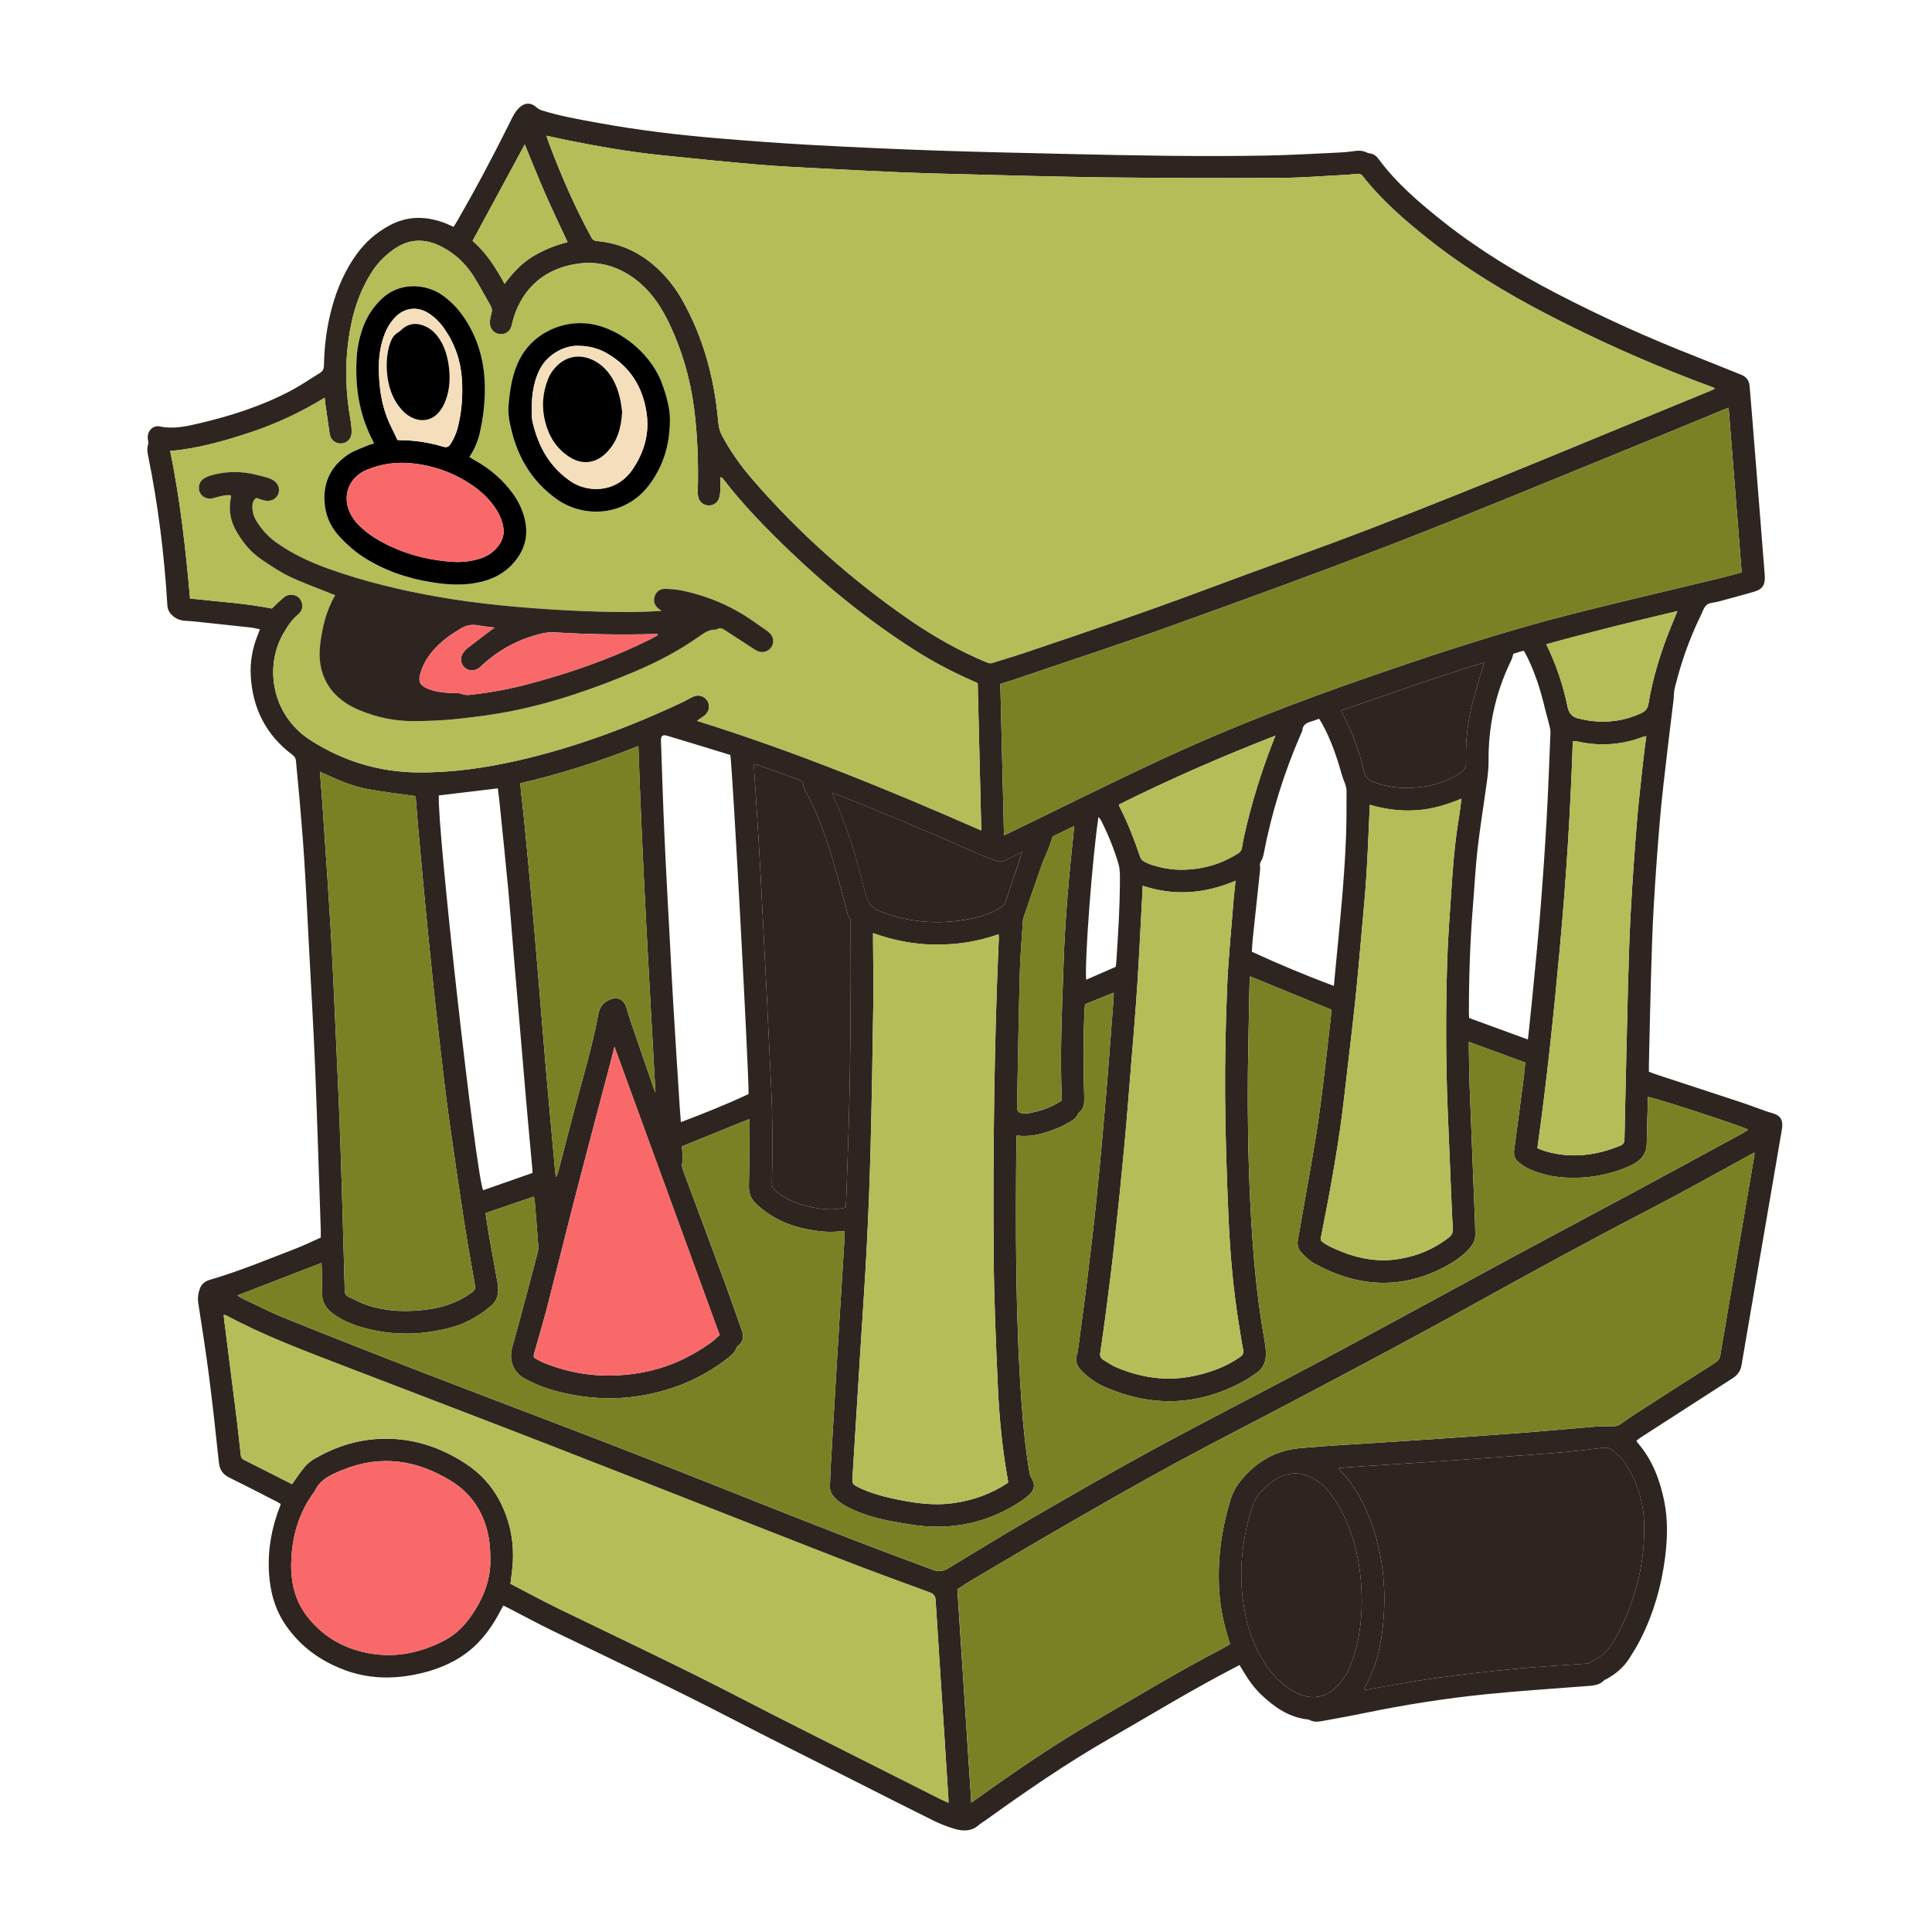 <svg width="60" height="60" viewBox="0 0 60 60" fill="none" xmlns="http://www.w3.org/2000/svg">
<path d="M55.031 34.571C55.264 34.62 55.374 34.763 55.347 34.999C55.33 35.147 55.3 35.293 55.276 35.439C55.004 37.026 54.733 38.613 54.46 40.2C54.335 40.931 54.208 41.663 54.085 42.395C54.055 42.578 53.959 42.706 53.806 42.804C53.152 43.223 52.5 43.645 51.847 44.066C51.544 44.261 51.241 44.456 50.94 44.651C50.899 44.678 50.861 44.712 50.821 44.743C50.833 44.767 50.839 44.784 50.849 44.796C51.31 45.324 51.55 45.952 51.686 46.628C51.802 47.207 51.784 47.788 51.711 48.368C51.6 49.241 51.361 50.079 50.968 50.869C50.86 51.088 50.73 51.298 50.599 51.505C50.42 51.785 50.171 51.994 49.879 52.151C49.859 52.161 49.834 52.167 49.819 52.183C49.667 52.343 49.465 52.349 49.265 52.364C48.229 52.445 47.191 52.51 46.157 52.615C44.884 52.744 43.621 52.943 42.367 53.202C41.926 53.294 41.482 53.371 41.038 53.453C40.919 53.475 40.8 53.482 40.687 53.422C40.662 53.409 40.633 53.401 40.605 53.398C40.024 53.331 39.574 53.016 39.167 52.628C38.934 52.406 38.752 52.142 38.589 51.865C38.56 51.817 38.53 51.769 38.494 51.709C38.436 51.739 38.382 51.769 38.328 51.797C37.009 52.48 35.742 53.256 34.454 53.995C33.119 54.761 31.856 55.633 30.607 56.53C30.538 56.58 30.461 56.62 30.397 56.678C30.169 56.882 29.904 56.873 29.641 56.795C29.412 56.728 29.187 56.638 28.973 56.532C28.19 56.146 27.412 55.75 26.632 55.355C25.297 54.68 23.957 54.014 22.629 53.327C20.823 52.393 18.985 51.526 17.155 50.642C16.708 50.425 16.272 50.188 15.83 49.96C15.769 49.929 15.707 49.9 15.632 49.862C15.607 49.907 15.582 49.949 15.559 49.993C15.295 50.506 14.97 50.968 14.502 51.322C14.016 51.688 13.464 51.892 12.875 52.008C12.126 52.155 11.385 52.127 10.666 51.85C9.94 51.572 9.333 51.133 8.884 50.487C8.536 49.987 8.386 49.426 8.353 48.829C8.312 48.116 8.439 47.43 8.7 46.767C8.706 46.752 8.71 46.736 8.718 46.709C8.681 46.686 8.645 46.66 8.606 46.64C8.113 46.389 7.621 46.133 7.124 45.889C6.925 45.791 6.823 45.65 6.799 45.428C6.705 44.542 6.609 43.656 6.496 42.772C6.397 42.008 6.278 41.245 6.16 40.484C6.134 40.319 6.153 40.166 6.209 40.014C6.262 39.87 6.373 39.788 6.52 39.745C7.426 39.481 8.296 39.119 9.175 38.78C9.44 38.678 9.697 38.551 9.961 38.434C9.961 38.342 9.964 38.262 9.961 38.182C9.904 36.504 9.854 34.825 9.786 33.146C9.736 31.919 9.663 30.693 9.599 29.466C9.55 28.525 9.505 27.583 9.445 26.642C9.406 26.015 9.349 25.389 9.297 24.763C9.265 24.387 9.224 24.012 9.192 23.636C9.184 23.549 9.152 23.494 9.081 23.441C8.254 22.822 7.837 21.985 7.786 20.962C7.765 20.54 7.843 20.131 7.997 19.738C8.02 19.679 8.043 19.622 8.073 19.544C7.979 19.525 7.893 19.5 7.805 19.49C7.249 19.429 6.693 19.369 6.136 19.31C5.999 19.296 5.863 19.284 5.726 19.276C5.576 19.267 5.453 19.207 5.344 19.105C5.25 19.018 5.204 18.916 5.197 18.79C5.104 17.225 4.909 15.674 4.597 14.138C4.574 14.025 4.562 13.915 4.6 13.8C4.615 13.756 4.603 13.701 4.594 13.652C4.552 13.412 4.731 13.195 4.966 13.244C5.374 13.33 5.765 13.246 6.151 13.156C7.165 12.919 8.155 12.604 9.077 12.109C9.373 11.95 9.65 11.756 9.937 11.582C10.031 11.525 10.06 11.447 10.061 11.341C10.071 10.732 10.15 10.133 10.31 9.547C10.475 8.941 10.723 8.373 11.097 7.865C11.358 7.51 11.686 7.228 12.07 7.015C12.659 6.687 13.26 6.703 13.87 6.949C13.906 6.964 13.942 6.982 13.979 6.998C14.01 7.012 14.041 7.026 14.084 7.045C14.116 6.995 14.149 6.95 14.176 6.902C14.76 5.893 15.307 4.865 15.825 3.821C15.911 3.647 15.988 3.47 16.137 3.334C16.304 3.183 16.489 3.179 16.655 3.329C16.703 3.373 16.765 3.409 16.827 3.428C17.389 3.605 17.969 3.705 18.547 3.811C19.795 4.04 21.054 4.192 22.318 4.297C23.291 4.378 24.265 4.45 25.24 4.504C26.512 4.573 27.785 4.63 29.058 4.675C30.445 4.723 31.833 4.75 33.221 4.783C35.254 4.831 37.288 4.867 39.322 4.831C40.099 4.817 40.874 4.77 41.65 4.734C41.804 4.726 41.957 4.705 42.11 4.686C42.22 4.673 42.326 4.679 42.428 4.729C42.463 4.746 42.503 4.759 42.542 4.764C42.651 4.779 42.736 4.834 42.799 4.92C43.366 5.692 44.089 6.304 44.834 6.895C45.922 7.756 47.101 8.47 48.331 9.109C49.762 9.853 51.228 10.513 52.729 11.098C53.176 11.273 53.617 11.459 54.063 11.633C54.231 11.699 54.322 11.812 54.336 11.99C54.367 12.372 54.4 12.753 54.43 13.135C54.496 13.949 54.56 14.763 54.625 15.578C54.685 16.335 54.745 17.093 54.805 17.849C54.807 17.866 54.808 17.883 54.808 17.9C54.818 18.165 54.736 18.299 54.483 18.373C54.106 18.485 53.725 18.584 53.344 18.688C53.229 18.719 53.087 18.715 53.004 18.785C52.915 18.858 52.877 18.996 52.822 19.108C52.464 19.834 52.201 20.593 52.009 21.378C51.979 21.503 51.986 21.637 51.97 21.767C51.908 22.283 51.841 22.799 51.782 23.314C51.702 24.013 51.615 24.709 51.555 25.409C51.477 26.314 51.412 27.221 51.359 28.127C51.316 28.862 51.295 29.599 51.273 30.336C51.246 31.25 51.229 32.164 51.208 33.078C51.207 33.14 51.208 33.203 51.208 33.283C51.295 33.316 51.369 33.346 51.445 33.371C52.306 33.655 53.17 33.935 54.031 34.22C54.312 34.313 54.589 34.419 54.87 34.518C54.923 34.537 54.979 34.553 55.034 34.565L55.031 34.571ZM54.478 35.927C54.484 35.891 54.484 35.853 54.487 35.791C54.389 35.845 54.31 35.888 54.23 35.932C53.232 36.474 52.242 37.033 51.233 37.555C49.398 38.506 47.584 39.496 45.776 40.498C43.904 41.536 42.012 42.538 40.118 43.537C38.906 44.176 37.684 44.797 36.481 45.451C35.382 46.047 34.297 46.669 33.213 47.293C32.203 47.873 31.202 48.469 30.199 49.06C30.042 49.152 29.891 49.255 29.731 49.357C29.875 51.558 30.019 53.751 30.164 55.984C30.249 55.925 30.304 55.886 30.358 55.846C31.542 54.998 32.743 54.174 34.006 53.445C35.296 52.7 36.568 51.923 37.891 51.236C37.996 51.181 38.097 51.118 38.201 51.059C38.182 50.993 38.167 50.944 38.152 50.897C38.011 50.448 37.909 49.991 37.872 49.523C37.794 48.538 37.915 47.575 38.197 46.629C38.265 46.401 38.365 46.195 38.513 46.009C38.991 45.406 39.609 45.042 40.373 44.973C41.254 44.893 42.139 44.85 43.022 44.791C43.609 44.752 44.196 44.716 44.783 44.675C45.678 44.612 46.572 44.551 47.466 44.482C48.097 44.433 48.729 44.37 49.36 44.319C49.608 44.3 49.858 44.287 50.106 44.291C50.194 44.292 50.256 44.276 50.324 44.227C50.506 44.099 50.689 43.972 50.876 43.852C51.673 43.339 52.471 42.827 53.271 42.319C53.36 42.262 53.41 42.197 53.425 42.091C53.455 41.882 53.494 41.674 53.53 41.466C53.846 39.62 54.161 37.775 54.476 35.928L54.478 35.927ZM54.163 35.167C54.205 35.145 54.243 35.114 54.291 35.081C53.998 34.939 51.331 34.069 51.173 34.067C51.173 34.135 51.175 34.203 51.173 34.27C51.162 34.688 51.147 35.105 51.14 35.521C51.136 35.801 50.997 35.996 50.766 36.131C50.658 36.194 50.542 36.245 50.425 36.29C49.951 36.472 49.461 36.568 48.953 36.578C48.444 36.589 47.95 36.514 47.485 36.302C47.367 36.249 47.258 36.169 47.157 36.089C47.036 35.992 47.003 35.858 47.024 35.703C47.127 34.951 47.226 34.198 47.324 33.445C47.344 33.289 47.355 33.132 47.368 32.998C46.775 32.78 46.21 32.573 45.616 32.356C45.616 32.455 45.616 32.512 45.616 32.568C45.624 32.962 45.626 33.356 45.641 33.751C45.684 34.892 45.731 36.034 45.776 37.176C45.791 37.559 45.811 37.94 45.817 38.324C45.818 38.422 45.799 38.536 45.747 38.616C45.665 38.744 45.562 38.865 45.445 38.961C45.292 39.088 45.124 39.201 44.95 39.298C43.551 40.074 42.162 39.988 40.791 39.224C40.65 39.145 40.532 39.019 40.418 38.901C40.314 38.794 40.279 38.657 40.307 38.504C40.349 38.28 40.386 38.054 40.425 37.829C40.599 36.822 40.793 35.819 40.94 34.807C41.093 33.751 41.201 32.688 41.327 31.628C41.338 31.533 41.342 31.438 41.349 31.357C40.498 31.008 39.669 30.668 38.824 30.322C38.815 30.435 38.805 30.531 38.803 30.628C38.783 31.844 38.746 33.061 38.751 34.278C38.757 35.666 38.797 37.054 38.893 38.44C38.956 39.364 39.05 40.283 39.198 41.197C39.236 41.434 39.285 41.67 39.308 41.908C39.338 42.213 39.272 42.487 38.986 42.663C38.893 42.72 38.809 42.79 38.715 42.844C37.286 43.661 35.816 43.729 34.311 43.073C34.052 42.961 33.824 42.798 33.62 42.603C33.456 42.446 33.365 42.268 33.456 42.035C33.472 41.993 33.475 41.946 33.481 41.901C33.577 41.176 33.678 40.453 33.766 39.727C33.87 38.882 33.971 38.037 34.057 37.19C34.164 36.139 34.258 35.087 34.348 34.033C34.434 33.015 34.507 31.995 34.585 30.975C34.588 30.931 34.585 30.887 34.585 30.829C34.283 30.952 33.994 31.069 33.695 31.189C33.692 31.229 33.688 31.279 33.685 31.33C33.634 32.255 33.646 33.18 33.672 34.105C33.676 34.277 33.663 34.438 33.508 34.55C33.49 34.562 33.479 34.586 33.47 34.606C33.421 34.716 33.331 34.785 33.229 34.841C33.118 34.902 33.01 34.967 32.894 35.014C32.476 35.187 32.049 35.328 31.576 35.264C31.571 35.316 31.565 35.36 31.564 35.405C31.538 38.159 31.532 40.913 31.732 43.662C31.782 44.357 31.855 45.05 31.972 45.737C31.982 45.791 32.002 45.847 32.031 45.894C32.149 46.088 32.14 46.246 31.98 46.403C31.891 46.489 31.79 46.568 31.685 46.636C30.79 47.223 29.804 47.477 28.739 47.4C28.399 47.375 28.06 47.312 27.724 47.251C27.273 47.17 26.834 47.045 26.417 46.851C26.229 46.763 26.057 46.654 25.914 46.502C25.825 46.406 25.768 46.298 25.774 46.163C25.781 45.964 25.786 45.764 25.797 45.565C25.87 44.316 25.943 43.066 26.019 41.819C26.088 40.672 26.161 39.526 26.232 38.38C26.235 38.337 26.232 38.294 26.232 38.244C26.166 38.244 26.116 38.239 26.066 38.244C25.716 38.279 25.371 38.239 25.028 38.169C24.439 38.048 23.916 37.797 23.476 37.381C23.316 37.229 23.254 37.05 23.258 36.829C23.272 36.178 23.273 35.527 23.278 34.876C23.278 34.837 23.27 34.798 23.266 34.755C22.567 35.038 21.877 35.319 21.178 35.602C21.185 35.699 21.193 35.789 21.198 35.88C21.201 35.948 21.216 36.022 21.196 36.084C21.161 36.192 21.189 36.284 21.226 36.382C21.649 37.516 22.073 38.649 22.492 39.785C22.68 40.293 22.857 40.806 23.038 41.317C23.101 41.493 23.092 41.654 22.934 41.782C22.912 41.799 22.888 41.821 22.879 41.846C22.814 42.023 22.669 42.128 22.528 42.235C22.073 42.576 21.579 42.85 21.046 43.045C19.854 43.48 18.637 43.537 17.406 43.237C17.011 43.141 16.631 43.002 16.275 42.801C15.931 42.607 15.8 42.224 15.905 41.848C16.18 40.875 16.432 39.897 16.692 38.92C16.709 38.855 16.723 38.785 16.718 38.719C16.684 38.234 16.644 37.751 16.604 37.267C16.601 37.231 16.584 37.196 16.574 37.163C16.067 37.337 15.573 37.505 15.079 37.674C15.118 37.926 15.151 38.164 15.192 38.399C15.276 38.877 15.367 39.354 15.451 39.832C15.505 40.136 15.463 40.412 15.187 40.606C15.145 40.636 15.108 40.672 15.067 40.703C14.746 40.937 14.398 41.122 14.014 41.225C13.084 41.477 12.152 41.487 11.224 41.215C10.893 41.118 10.579 40.981 10.305 40.769C10.107 40.615 10.001 40.42 10.004 40.165C10.007 39.913 9.997 39.662 9.993 39.41C9.991 39.349 9.987 39.289 9.984 39.222C9.108 39.56 8.25 39.892 7.372 40.231C7.423 40.263 7.458 40.29 7.496 40.308C7.951 40.522 8.397 40.755 8.863 40.942C10.287 41.515 11.716 42.077 13.147 42.63C15.074 43.374 17.008 44.102 18.936 44.846C22.285 46.139 25.6 47.516 28.972 48.752C29.146 48.815 29.288 48.802 29.439 48.711C30.275 48.207 31.105 47.693 31.951 47.204C33.246 46.456 34.541 45.706 35.856 44.992C37.577 44.059 39.324 43.172 41.05 42.248C43.098 41.152 45.136 40.034 47.18 38.93C48.366 38.29 49.558 37.662 50.744 37.023C51.885 36.409 53.023 35.788 54.162 35.169L54.163 35.167ZM54.09 17.776C53.954 16.069 53.82 14.38 53.684 12.664C53.617 12.69 53.574 12.705 53.532 12.722C52.476 13.156 51.422 13.595 50.365 14.024C48.033 14.972 45.709 15.942 43.363 16.852C41.07 17.741 38.758 18.582 36.442 19.414C34.783 20.01 33.106 20.556 31.437 21.125C31.319 21.164 31.2 21.2 31.066 21.242C31.104 22.808 31.141 24.364 31.18 25.941C31.246 25.912 31.286 25.895 31.325 25.875C32.913 25.106 34.49 24.317 36.091 23.574C38.168 22.61 40.303 21.786 42.468 21.037C44.572 20.308 46.685 19.609 48.844 19.062C50.377 18.674 51.917 18.317 53.454 17.945C53.663 17.894 53.871 17.834 54.09 17.776ZM53.254 12.068C53.234 12.052 53.226 12.042 53.215 12.038C52.991 11.954 52.766 11.871 52.543 11.785C51.024 11.199 49.54 10.534 48.094 9.785C46.775 9.104 45.513 8.341 44.35 7.417C43.606 6.826 42.892 6.205 42.305 5.45C42.28 5.417 42.219 5.396 42.175 5.397C42.061 5.399 41.948 5.422 41.835 5.428C41.139 5.463 40.443 5.522 39.747 5.525C37.948 5.534 36.148 5.53 34.348 5.509C32.778 5.491 31.207 5.442 29.637 5.404C29.083 5.39 28.528 5.376 27.975 5.352C27.108 5.314 26.24 5.271 25.373 5.225C24.763 5.193 24.152 5.164 23.543 5.112C22.531 5.024 21.519 4.924 20.508 4.817C19.531 4.714 18.563 4.545 17.6 4.351C17.401 4.311 17.202 4.266 16.972 4.216C16.997 4.295 17.008 4.339 17.024 4.381C17.408 5.41 17.842 6.415 18.369 7.379C18.412 7.458 18.464 7.479 18.544 7.486C19.302 7.555 19.945 7.871 20.486 8.402C20.757 8.668 20.988 8.965 21.175 9.295C21.844 10.473 22.185 11.749 22.305 13.091C22.318 13.243 22.346 13.384 22.423 13.527C22.685 14.02 23.006 14.469 23.369 14.889C24.805 16.548 26.431 17.995 28.236 19.242C28.99 19.762 29.784 20.212 30.631 20.565C30.694 20.591 30.748 20.614 30.824 20.588C31.132 20.485 31.446 20.398 31.754 20.294C33.652 19.654 35.551 19.015 37.427 18.312C39.163 17.66 40.915 17.048 42.646 16.382C46.162 15.03 49.631 13.559 53.119 12.135C53.163 12.117 53.204 12.093 53.253 12.069L53.254 12.068ZM51.874 19.512C51.941 19.343 52.012 19.176 52.095 18.977C50.71 19.306 49.364 19.634 48.022 20.009C48.331 20.644 48.547 21.285 48.682 21.953C48.724 22.157 48.837 22.275 49.035 22.317C49.158 22.343 49.28 22.371 49.405 22.387C49.95 22.456 50.473 22.378 50.973 22.147C51.102 22.087 51.17 22.003 51.195 21.857C51.328 21.049 51.569 20.271 51.874 19.512H51.874ZM50.287 50.665C50.809 49.621 51.085 48.515 51.062 47.346C51.051 46.763 50.903 46.206 50.623 45.688C50.479 45.424 50.293 45.196 50.045 45.021C49.984 44.977 49.926 44.947 49.842 44.957C49.321 45.017 48.799 45.082 48.275 45.123C47.17 45.211 46.066 45.288 44.96 45.364C44.014 45.43 43.068 45.488 42.122 45.55C41.947 45.562 41.771 45.577 41.572 45.591C41.593 45.627 41.599 45.644 41.61 45.656C42.072 46.132 42.38 46.703 42.599 47.322C42.977 48.392 43.066 49.495 42.934 50.617C42.86 51.251 42.699 51.862 42.373 52.419C42.363 52.435 42.364 52.457 42.358 52.487C42.406 52.48 42.439 52.475 42.472 52.469C43.175 52.349 43.876 52.211 44.581 52.114C45.418 51.998 46.258 51.904 47.099 51.823C47.786 51.756 48.477 51.722 49.166 51.672C49.24 51.667 49.325 51.672 49.384 51.636C49.612 51.498 49.854 51.371 50.003 51.134C50.1 50.98 50.205 50.828 50.286 50.666L50.287 50.665ZM51.022 23.704C51.052 23.428 51.091 23.152 51.127 22.86C51.081 22.871 51.049 22.877 51.019 22.888C50.359 23.134 49.685 23.183 48.997 23.029C48.951 23.018 48.901 23.02 48.845 23.015C48.775 25.139 48.643 27.243 48.451 29.342C48.258 31.446 48.041 33.547 47.745 35.658C47.842 35.696 47.92 35.731 48.002 35.755C48.8 35.985 49.572 35.89 50.329 35.575C50.435 35.531 50.448 35.456 50.45 35.358C50.484 33.816 50.516 32.273 50.556 30.731C50.576 29.943 50.599 29.155 50.641 28.367C50.692 27.437 50.757 26.509 50.831 25.58C50.881 24.954 50.956 24.33 51.022 23.705V23.704ZM48.15 22.747C48.153 22.67 48.133 22.591 48.114 22.514C48.072 22.343 48.021 22.174 47.98 22.003C47.851 21.457 47.683 20.924 47.437 20.418C47.403 20.348 47.362 20.28 47.324 20.209C47.262 20.225 47.212 20.236 47.164 20.251C47.11 20.267 47.056 20.285 46.998 20.305C46.984 20.355 46.972 20.405 46.954 20.453C46.936 20.5 46.913 20.547 46.891 20.593C46.438 21.554 46.22 22.567 46.228 23.63C46.23 23.834 46.208 24.04 46.181 24.242C46.086 24.95 45.969 25.654 45.887 26.363C45.82 26.948 45.793 27.535 45.744 28.122C45.653 29.239 45.618 30.357 45.618 31.477C45.618 31.523 45.622 31.567 45.625 31.615C46.228 31.835 46.827 32.054 47.449 32.282C47.458 32.211 47.465 32.161 47.47 32.111C47.52 31.628 47.572 31.145 47.618 30.662C47.695 29.855 47.777 29.048 47.841 28.24C47.914 27.311 47.979 26.383 48.031 25.453C48.082 24.552 48.114 23.65 48.151 22.748L48.15 22.747ZM45.721 21.864C45.828 21.439 45.963 21.022 46.093 20.573C44.6 21.029 43.132 21.554 41.652 22.067C41.67 22.11 41.68 22.142 41.696 22.172C41.994 22.734 42.214 23.328 42.358 23.946C42.404 24.14 42.503 24.241 42.678 24.295C42.721 24.308 42.764 24.326 42.807 24.34C43.21 24.47 43.625 24.491 44.043 24.452C44.509 24.409 44.945 24.268 45.343 24.011C45.473 23.927 45.535 23.829 45.53 23.663C45.511 23.056 45.572 22.453 45.721 21.864ZM45.294 25.489C45.33 25.271 45.355 25.051 45.388 24.802C44.921 24.999 44.466 25.133 43.983 25.164C43.498 25.196 43.027 25.136 42.541 24.995C42.538 25.064 42.535 25.109 42.533 25.154C42.502 25.822 42.478 26.49 42.436 27.157C42.4 27.727 42.346 28.295 42.295 28.864C42.225 29.644 42.158 30.424 42.075 31.201C41.974 32.144 41.857 33.085 41.75 34.027C41.588 35.464 41.327 36.884 41.048 38.302C41.004 38.527 40.961 38.51 41.213 38.664C41.233 38.676 41.253 38.687 41.273 38.697C41.963 39.039 42.682 39.227 43.458 39.097C44.026 39.002 44.542 38.788 44.996 38.43C45.084 38.361 45.125 38.283 45.118 38.167C45.097 37.831 45.085 37.495 45.07 37.158C45.031 36.239 44.992 35.321 44.956 34.402C44.897 32.9 44.898 31.397 44.942 29.895C44.963 29.17 45.022 28.447 45.068 27.722C45.116 26.976 45.172 26.23 45.293 25.49L45.294 25.489ZM42.292 49.724C42.286 49.236 42.247 48.782 42.154 48.332C42.013 47.648 41.767 47.008 41.358 46.435C41.167 46.169 40.924 45.967 40.623 45.839C40.44 45.762 40.254 45.739 40.054 45.775C39.682 45.84 39.415 46.065 39.166 46.322C39.042 46.451 38.951 46.601 38.896 46.774C38.566 47.796 38.458 48.839 38.631 49.901C38.727 50.492 38.91 51.054 39.224 51.569C39.488 52.003 39.828 52.356 40.287 52.585C40.432 52.657 40.583 52.703 40.747 52.706C41.167 52.714 41.456 52.488 41.692 52.174C41.843 51.971 41.941 51.738 42.022 51.499C42.22 50.914 42.286 50.309 42.292 49.725V49.724ZM41.818 24.564C41.818 24.503 41.805 24.439 41.786 24.381C41.752 24.273 41.703 24.169 41.672 24.06C41.518 23.515 41.339 22.98 41.063 22.482C41.034 22.429 41 22.377 40.966 22.321C40.871 22.355 40.792 22.387 40.711 22.41C40.572 22.45 40.462 22.51 40.446 22.675C40.441 22.724 40.411 22.771 40.39 22.818C39.872 24.011 39.487 25.246 39.244 26.524C39.23 26.596 39.206 26.669 39.169 26.732C39.136 26.789 39.117 26.84 39.13 26.908C39.139 26.951 39.134 26.999 39.13 27.044C39.055 27.748 38.979 28.452 38.905 29.156C38.892 29.286 38.887 29.416 38.877 29.558C39.712 29.939 40.549 30.295 41.425 30.618C41.444 30.412 41.461 30.231 41.478 30.051C41.608 28.698 41.75 27.345 41.802 25.986C41.82 25.513 41.815 25.038 41.818 24.564ZM39.531 23.047C39.553 22.991 39.574 22.935 39.609 22.846C37.938 23.497 36.331 24.197 34.745 24.988C34.758 25.024 34.764 25.046 34.774 25.065C35.026 25.558 35.227 26.074 35.404 26.599C35.429 26.674 35.473 26.729 35.543 26.762C35.62 26.797 35.696 26.838 35.777 26.863C36.062 26.949 36.352 27.007 36.652 27.009C37.302 27.015 37.903 26.851 38.453 26.5C38.521 26.457 38.558 26.405 38.57 26.325C38.59 26.195 38.614 26.066 38.643 25.939C38.865 24.952 39.162 23.988 39.53 23.046L39.531 23.047ZM38.512 42.142C38.598 42.082 38.628 42.021 38.606 41.914C38.559 41.68 38.527 41.441 38.487 41.205C38.301 40.076 38.2 38.938 38.152 37.796C38.098 36.547 38.055 35.296 38.046 34.045C38.038 32.908 38.064 31.771 38.111 30.635C38.147 29.757 38.238 28.881 38.306 28.004C38.323 27.796 38.347 27.589 38.371 27.353C37.421 27.755 36.475 27.837 35.488 27.508C35.483 27.598 35.481 27.654 35.478 27.711C35.426 28.663 35.383 29.616 35.321 30.569C35.268 31.395 35.197 32.22 35.13 33.046C35.059 33.922 34.992 34.799 34.909 35.675C34.818 36.653 34.717 37.63 34.609 38.607C34.532 39.31 34.441 40.013 34.351 40.715C34.297 41.146 34.234 41.575 34.17 42.005C34.154 42.108 34.177 42.182 34.267 42.234C34.401 42.31 34.528 42.404 34.668 42.463C35.444 42.791 36.247 42.909 37.08 42.731C37.592 42.622 38.078 42.447 38.512 42.142V42.142ZM34.779 27.455C34.78 27.246 34.792 27.025 34.735 26.828C34.596 26.358 34.411 25.903 34.187 25.465C34.172 25.436 34.146 25.412 34.114 25.372C33.925 26.605 33.68 29.834 33.732 30.427C34.038 30.293 34.339 30.162 34.65 30.026C34.656 29.974 34.666 29.912 34.67 29.85C34.697 29.417 34.726 28.985 34.747 28.551C34.764 28.186 34.777 27.821 34.78 27.456L34.779 27.455ZM33.03 29.919C33.077 28.501 33.209 27.089 33.362 25.651C33.108 25.775 32.884 25.885 32.691 25.979C32.64 26.128 32.604 26.248 32.559 26.363C32.492 26.533 32.41 26.698 32.35 26.869C32.155 27.418 31.968 27.968 31.78 28.517C31.769 28.549 31.769 28.585 31.767 28.619C31.734 29.143 31.686 29.666 31.672 30.191C31.636 31.567 31.614 32.943 31.587 34.319C31.582 34.535 31.624 34.575 31.84 34.577C31.873 34.577 31.909 34.579 31.942 34.573C32.305 34.507 32.65 34.396 32.978 34.172C32.91 32.749 32.984 31.335 33.031 29.921L33.03 29.919ZM31.699 26.596C31.712 26.558 31.72 26.518 31.738 26.45C31.574 26.539 31.44 26.614 31.303 26.683C31.189 26.741 31.069 26.782 30.941 26.735C30.765 26.672 30.587 26.609 30.417 26.533C28.963 25.884 27.495 25.272 26.017 24.682C25.971 24.664 25.924 24.649 25.841 24.619C25.897 24.751 25.937 24.845 25.977 24.939C26.367 25.855 26.647 26.807 26.884 27.772C26.953 28.056 27.101 28.223 27.363 28.314C27.412 28.331 27.459 28.351 27.508 28.368C28.387 28.673 29.282 28.712 30.19 28.523C30.511 28.456 30.818 28.355 31.095 28.174C31.159 28.132 31.203 28.087 31.228 28.008C31.381 27.536 31.543 27.067 31.701 26.597L31.699 26.596ZM31.301 46.048C31.304 46.02 31.308 46.009 31.306 45.998C31.131 45.035 31.034 44.062 30.99 43.087C30.927 41.684 30.866 40.279 30.858 38.873C30.838 35.634 30.875 32.394 31.018 29.157C31.02 29.114 31.014 29.072 31.011 29.016C30.372 29.242 29.727 29.341 29.065 29.337C28.399 29.333 27.754 29.211 27.113 28.979C27.113 29.069 27.113 29.132 27.113 29.195C27.116 29.852 27.13 30.509 27.121 31.166C27.1 32.663 27.074 34.159 27.036 35.656C27.01 36.689 26.968 37.723 26.916 38.755C26.861 39.822 26.784 40.888 26.718 41.954C26.635 43.288 26.555 44.623 26.47 45.957C26.464 46.047 26.494 46.099 26.565 46.138C26.62 46.168 26.675 46.199 26.732 46.225C27.03 46.359 27.34 46.453 27.659 46.524C28.309 46.668 28.959 46.775 29.629 46.678C30.232 46.592 30.789 46.39 31.3 46.051L31.301 46.048ZM30.475 25.79C30.438 24.245 30.4 22.729 30.364 21.218C30.294 21.186 30.242 21.162 30.19 21.139C29.567 20.864 28.966 20.548 28.393 20.182C27.011 19.299 25.739 18.277 24.556 17.144C23.804 16.425 23.077 15.682 22.441 14.854C22.429 14.84 22.408 14.834 22.376 14.814C22.376 14.902 22.376 14.97 22.376 15.038C22.376 15.107 22.381 15.176 22.372 15.244C22.363 15.329 22.354 15.416 22.324 15.494C22.27 15.634 22.127 15.711 21.98 15.696C21.831 15.682 21.715 15.581 21.682 15.43C21.671 15.375 21.668 15.316 21.67 15.259C21.692 14.396 21.665 13.534 21.554 12.677C21.436 11.758 21.181 10.879 20.781 10.043C20.552 9.565 20.268 9.124 19.859 8.777C19.262 8.272 18.571 8.063 17.801 8.213C17.077 8.354 16.504 8.732 16.147 9.4C16.03 9.618 15.948 9.846 15.896 10.089C15.851 10.299 15.688 10.405 15.494 10.373C15.31 10.343 15.192 10.176 15.214 9.967C15.222 9.887 15.238 9.808 15.261 9.732C15.286 9.65 15.282 9.577 15.239 9.502C15.059 9.191 14.893 8.872 14.701 8.568C14.458 8.186 14.132 7.881 13.729 7.669C13.217 7.401 12.714 7.399 12.228 7.744C11.973 7.925 11.754 8.139 11.581 8.398C11.144 9.055 10.926 9.789 10.821 10.562C10.709 11.383 10.739 12.203 10.881 13.018C10.906 13.159 10.924 13.302 10.919 13.444C10.914 13.634 10.769 13.767 10.59 13.773C10.406 13.779 10.266 13.66 10.237 13.469C10.192 13.169 10.15 12.869 10.108 12.57C10.099 12.505 10.092 12.44 10.082 12.352C9.339 12.806 8.578 13.162 7.772 13.429C6.964 13.697 6.15 13.929 5.285 14.005C5.598 15.53 5.767 17.054 5.902 18.588C6.754 18.682 7.603 18.733 8.443 18.897C8.566 18.781 8.674 18.671 8.79 18.57C8.874 18.497 8.975 18.454 9.09 18.472C9.225 18.492 9.325 18.566 9.368 18.696C9.418 18.846 9.38 18.983 9.259 19.083C9.055 19.25 8.92 19.465 8.792 19.69C8.205 20.716 8.443 22.22 9.643 22.988C10.66 23.637 11.765 23.977 12.976 23.988C14.029 23.998 15.061 23.851 16.082 23.618C17.866 23.212 19.568 22.573 21.22 21.795C21.323 21.746 21.42 21.684 21.523 21.637C21.689 21.561 21.869 21.613 21.963 21.755C22.057 21.899 22.033 22.081 21.899 22.206C21.858 22.244 21.806 22.272 21.76 22.305C21.727 22.329 21.694 22.353 21.648 22.387C24.671 23.329 27.574 24.517 30.474 25.79H30.475ZM29.455 55.985C29.455 55.928 29.457 55.901 29.455 55.873C29.413 55.201 29.369 54.529 29.326 53.856C29.236 52.471 29.143 51.086 29.057 49.701C29.049 49.569 29.008 49.504 28.879 49.456C27.936 49.111 26.992 48.767 26.056 48.401C23.143 47.265 20.236 46.114 17.322 44.98C15.099 44.114 12.87 43.266 10.644 42.41C9.419 41.938 8.189 41.477 7.03 40.855C7.009 40.843 6.982 40.843 6.948 40.834C6.952 40.879 6.952 40.907 6.956 40.935C7.091 42.005 7.228 43.075 7.361 44.147C7.403 44.481 7.435 44.816 7.473 45.151C7.481 45.223 7.485 45.292 7.57 45.334C8.065 45.581 8.557 45.833 9.07 46.093C9.131 46.006 9.182 45.931 9.235 45.857C9.379 45.653 9.52 45.449 9.747 45.316C10.368 44.951 11.032 44.725 11.753 44.687C12.753 44.633 13.662 44.922 14.487 45.471C14.914 45.755 15.262 46.129 15.506 46.587C15.866 47.262 15.99 47.984 15.908 48.742C15.892 48.889 15.871 49.034 15.853 49.182C15.886 49.202 15.91 49.217 15.935 49.229C16.402 49.471 16.864 49.722 17.335 49.952C19.25 50.882 21.177 51.788 23.068 52.768C24.4 53.459 25.745 54.127 27.085 54.804C27.793 55.162 28.501 55.519 29.21 55.875C29.284 55.913 29.362 55.944 29.456 55.987L29.455 55.985ZM26.357 34.969C26.418 32.867 26.427 30.765 26.417 28.663C26.417 28.623 26.425 28.573 26.404 28.547C26.314 28.433 26.304 28.297 26.269 28.165C26.138 27.674 26.002 27.184 25.858 26.698C25.636 25.952 25.377 25.221 25.005 24.535C24.976 24.482 24.949 24.419 24.944 24.359C24.937 24.274 24.889 24.244 24.82 24.218C24.39 24.064 23.961 23.909 23.531 23.755C23.497 23.743 23.459 23.744 23.411 23.736C23.415 23.807 23.417 23.863 23.421 23.92C23.473 24.735 23.528 25.549 23.576 26.366C23.62 27.124 23.656 27.883 23.696 28.641C23.737 29.434 23.779 30.227 23.818 31.02C23.857 31.802 23.888 32.584 23.93 33.365C23.99 34.478 24.007 35.592 23.971 36.706C23.967 36.845 24.01 36.926 24.112 37.007C24.486 37.303 24.919 37.449 25.382 37.522C25.672 37.568 25.96 37.58 26.265 37.498C26.27 37.428 26.277 37.372 26.278 37.316C26.305 36.533 26.334 35.752 26.357 34.969ZM23.248 33.976C23.259 33.328 22.759 23.984 22.681 23.446C22.029 23.246 21.376 23.044 20.719 22.849C20.574 22.806 20.521 22.855 20.527 23.015C20.562 24.008 20.593 25.001 20.637 25.994C20.683 27.038 20.743 28.081 20.798 29.125C20.835 29.826 20.869 30.527 20.912 31.229C20.975 32.283 21.043 33.337 21.11 34.392C21.12 34.539 21.133 34.686 21.145 34.849C21.865 34.576 22.567 34.298 23.248 33.976ZM22.036 41.727C22.146 41.65 22.244 41.555 22.351 41.465C21.26 38.474 20.175 35.5 19.082 32.506C19.04 32.673 19.003 32.828 18.963 32.981C18.608 34.328 18.249 35.673 17.9 37.022C17.591 38.215 17.297 39.412 16.989 40.606C16.869 41.07 16.73 41.529 16.6 41.99C16.555 42.148 16.555 42.152 16.701 42.231C16.786 42.277 16.874 42.318 16.964 42.353C17.948 42.736 18.958 42.812 19.993 42.614C20.74 42.469 21.415 42.163 22.035 41.727H22.036ZM20.305 33.811C20.32 33.853 20.339 33.892 20.356 33.933C20.158 30.351 19.945 26.777 19.825 23.17C18.625 23.648 17.412 24.036 16.159 24.325C16.168 24.43 16.172 24.52 16.182 24.61C16.21 24.872 16.243 25.133 16.269 25.393C16.355 26.286 16.443 27.178 16.523 28.071C16.603 28.958 16.675 29.846 16.749 30.734C16.822 31.616 16.893 32.499 16.969 33.381C17.056 34.377 17.149 35.372 17.239 36.367C17.245 36.431 17.254 36.493 17.263 36.556C17.307 36.501 17.322 36.447 17.336 36.392C17.503 35.751 17.667 35.11 17.836 34.47C18.097 33.482 18.394 32.504 18.581 31.498C18.619 31.296 18.709 31.157 18.896 31.063C19.145 30.936 19.366 31.014 19.451 31.279C19.489 31.399 19.519 31.521 19.559 31.64C19.807 32.364 20.056 33.087 20.305 33.811H20.305ZM16.54 7.968C16.881 7.761 17.248 7.614 17.626 7.52C17.389 7.008 17.152 6.515 16.932 6.014C16.711 5.509 16.508 4.996 16.297 4.485C15.757 5.483 15.219 6.478 14.676 7.48C15.102 7.846 15.395 8.313 15.67 8.814C15.925 8.472 16.195 8.179 16.54 7.968H16.54ZM16.538 36.425C16.536 36.365 16.535 36.337 16.533 36.309C16.467 35.587 16.399 34.864 16.336 34.142C16.285 33.568 16.239 32.992 16.19 32.418C16.115 31.542 16.039 30.666 15.965 29.789C15.903 29.05 15.848 28.309 15.779 27.57C15.697 26.689 15.603 25.809 15.514 24.928C15.499 24.778 15.477 24.627 15.46 24.483C14.836 24.558 14.233 24.631 13.629 24.703C13.562 25.611 14.77 36.443 15.004 36.964C15.513 36.786 16.023 36.607 16.54 36.426L16.538 36.425ZM15.226 48.484C15.235 48.039 15.184 47.696 15.091 47.395C14.907 46.795 14.541 46.323 14.017 45.999C12.958 45.343 11.831 45.165 10.648 45.647C10.302 45.789 9.943 45.93 9.774 46.311C9.314 46.919 9.097 47.614 9.051 48.364C9.012 49.01 9.112 49.629 9.514 50.165C9.953 50.75 10.54 51.123 11.242 51.297C12.127 51.517 12.976 51.371 13.78 50.957C14.077 50.805 14.329 50.585 14.533 50.319C14.977 49.74 15.234 49.093 15.227 48.482L15.226 48.484ZM14.549 40.209C14.783 40.054 14.776 40.055 14.728 39.785C14.616 39.15 14.502 38.515 14.404 37.878C14.243 36.828 14.089 35.777 13.943 34.726C13.845 34.019 13.762 33.31 13.68 32.601C13.593 31.852 13.51 31.103 13.432 30.353C13.339 29.462 13.252 28.569 13.167 27.677C13.101 26.983 13.039 26.289 12.977 25.595C12.951 25.3 12.929 25.005 12.907 24.724C12.391 24.65 11.887 24.596 11.389 24.501C10.885 24.406 10.417 24.186 9.934 23.965C9.959 24.28 9.985 24.569 10.005 24.86C10.094 26.187 10.189 27.515 10.268 28.843C10.327 29.835 10.37 30.828 10.415 31.821C10.469 33.014 10.525 34.206 10.567 35.399C10.621 36.958 10.663 38.517 10.706 40.075C10.708 40.166 10.735 40.231 10.816 40.269C11.012 40.359 11.203 40.465 11.407 40.533C12.038 40.741 12.685 40.752 13.339 40.658C13.774 40.595 14.18 40.454 14.548 40.211L14.549 40.209Z" fill="#2E2521"/>
<path d="M54.488 35.791C54.484 35.853 54.484 35.891 54.478 35.927C54.163 37.773 53.848 39.619 53.533 41.465C53.497 41.673 53.457 41.881 53.428 42.09C53.413 42.196 53.362 42.261 53.273 42.318C52.474 42.827 51.676 43.338 50.878 43.851C50.691 43.972 50.508 44.099 50.326 44.227C50.259 44.275 50.196 44.291 50.108 44.29C49.86 44.285 49.61 44.298 49.363 44.318C48.731 44.369 48.1 44.432 47.468 44.481C46.574 44.55 45.68 44.611 44.785 44.674C44.198 44.715 43.612 44.751 43.024 44.79C42.141 44.849 41.257 44.892 40.375 44.972C39.611 45.041 38.993 45.406 38.515 46.008C38.368 46.194 38.267 46.401 38.199 46.628C37.917 47.574 37.796 48.538 37.874 49.523C37.912 49.991 38.014 50.447 38.154 50.896C38.169 50.944 38.184 50.993 38.203 51.058C38.099 51.117 37.999 51.18 37.894 51.235C36.571 51.922 35.299 52.7 34.008 53.444C32.744 54.173 31.544 54.996 30.361 55.846C30.306 55.885 30.251 55.923 30.166 55.983C30.021 53.75 29.877 51.557 29.734 49.356C29.893 49.254 30.044 49.151 30.201 49.059C31.204 48.468 32.206 47.873 33.215 47.292C34.299 46.669 35.384 46.046 36.483 45.45C37.687 44.797 38.908 44.176 40.12 43.536C42.014 42.538 43.906 41.536 45.778 40.497C47.586 39.495 49.4 38.505 51.235 37.554C52.244 37.032 53.234 36.473 54.232 35.931C54.312 35.888 54.391 35.844 54.49 35.79L54.488 35.791Z" fill="#7A8125"/>
<path d="M54.291 35.082C54.243 35.114 54.205 35.145 54.163 35.169C53.025 35.787 51.887 36.408 50.745 37.023C49.559 37.661 48.367 38.29 47.181 38.93C45.137 40.034 43.099 41.151 41.051 42.248C39.325 43.172 37.578 44.06 35.857 44.992C34.542 45.705 33.247 46.455 31.952 47.204C31.107 47.692 30.276 48.206 29.44 48.711C29.29 48.801 29.147 48.815 28.973 48.751C25.602 47.515 22.286 46.138 18.937 44.845C17.01 44.101 15.076 43.374 13.149 42.63C11.717 42.076 10.288 41.514 8.864 40.941C8.399 40.755 7.952 40.521 7.498 40.307C7.459 40.289 7.425 40.263 7.373 40.23C8.251 39.891 9.109 39.56 9.985 39.221C9.989 39.289 9.994 39.349 9.994 39.41C9.999 39.661 10.008 39.912 10.005 40.164C10.002 40.42 10.109 40.615 10.306 40.768C10.582 40.981 10.895 41.117 11.225 41.214C12.153 41.486 13.085 41.477 14.015 41.225C14.399 41.12 14.747 40.937 15.068 40.702C15.109 40.672 15.147 40.635 15.189 40.606C15.465 40.412 15.506 40.136 15.453 39.831C15.369 39.353 15.278 38.877 15.193 38.399C15.152 38.163 15.119 37.925 15.081 37.673C15.574 37.505 16.069 37.336 16.576 37.163C16.585 37.196 16.603 37.23 16.605 37.266C16.645 37.75 16.685 38.234 16.72 38.718C16.724 38.784 16.71 38.855 16.693 38.92C16.434 39.897 16.181 40.874 15.906 41.847C15.801 42.222 15.933 42.606 16.276 42.8C16.633 43.002 17.013 43.14 17.407 43.236C18.638 43.536 19.855 43.48 21.047 43.045C21.581 42.85 22.075 42.575 22.53 42.234C22.671 42.129 22.816 42.023 22.881 41.845C22.89 41.82 22.914 41.799 22.936 41.781C23.092 41.653 23.102 41.492 23.04 41.316C22.858 40.805 22.681 40.292 22.494 39.784C22.075 38.648 21.651 37.515 21.227 36.381C21.191 36.284 21.163 36.191 21.197 36.084C21.216 36.021 21.202 35.948 21.199 35.88C21.195 35.789 21.187 35.698 21.18 35.602C21.879 35.319 22.569 35.038 23.267 34.755C23.272 34.798 23.28 34.837 23.28 34.875C23.274 35.526 23.274 36.178 23.259 36.828C23.255 37.05 23.317 37.229 23.478 37.38C23.917 37.797 24.44 38.048 25.029 38.169C25.372 38.239 25.717 38.277 26.067 38.243C26.117 38.238 26.168 38.243 26.233 38.243C26.233 38.293 26.235 38.337 26.233 38.38C26.163 39.526 26.09 40.672 26.02 41.818C25.945 43.067 25.871 44.316 25.798 45.564C25.787 45.764 25.782 45.963 25.775 46.163C25.77 46.297 25.826 46.405 25.915 46.501C26.058 46.654 26.23 46.763 26.419 46.85C26.835 47.045 27.274 47.169 27.725 47.25C28.062 47.311 28.4 47.375 28.741 47.4C29.805 47.476 30.791 47.222 31.686 46.636C31.791 46.568 31.891 46.489 31.981 46.402C32.142 46.245 32.15 46.087 32.032 45.894C32.004 45.846 31.983 45.791 31.974 45.737C31.857 45.05 31.783 44.357 31.733 43.661C31.534 40.912 31.54 38.159 31.566 35.405C31.566 35.361 31.573 35.316 31.577 35.263C32.05 35.328 32.476 35.187 32.895 35.014C33.011 34.966 33.12 34.901 33.23 34.841C33.331 34.785 33.421 34.715 33.471 34.605C33.481 34.585 33.492 34.562 33.509 34.549C33.665 34.438 33.678 34.278 33.673 34.105C33.647 33.179 33.636 32.254 33.687 31.329C33.69 31.279 33.694 31.229 33.697 31.189C33.996 31.067 34.285 30.951 34.587 30.829C34.587 30.887 34.59 30.932 34.587 30.974C34.509 31.994 34.435 33.014 34.349 34.033C34.26 35.086 34.165 36.138 34.059 37.19C33.973 38.036 33.871 38.882 33.768 39.726C33.679 40.452 33.578 41.175 33.482 41.901C33.476 41.946 33.474 41.993 33.457 42.035C33.367 42.267 33.457 42.446 33.621 42.602C33.825 42.797 34.054 42.96 34.312 43.073C35.818 43.728 37.287 43.661 38.716 42.843C38.81 42.789 38.895 42.719 38.987 42.663C39.273 42.486 39.34 42.212 39.309 41.907C39.286 41.669 39.237 41.433 39.199 41.197C39.051 40.283 38.958 39.363 38.894 38.439C38.798 37.053 38.758 35.666 38.752 34.278C38.747 33.061 38.785 31.845 38.805 30.627C38.806 30.531 38.818 30.434 38.825 30.321C39.67 30.668 40.5 31.008 41.35 31.356C41.344 31.437 41.34 31.532 41.328 31.627C41.203 32.688 41.094 33.75 40.941 34.807C40.794 35.818 40.6 36.822 40.426 37.829C40.387 38.054 40.35 38.279 40.309 38.504C40.28 38.656 40.315 38.793 40.419 38.901C40.534 39.018 40.651 39.145 40.792 39.224C42.164 39.987 43.552 40.074 44.952 39.297C45.126 39.2 45.293 39.087 45.446 38.961C45.563 38.864 45.667 38.743 45.748 38.615C45.799 38.535 45.819 38.421 45.818 38.323C45.812 37.941 45.793 37.558 45.778 37.175C45.733 36.034 45.684 34.892 45.642 33.75C45.627 33.356 45.625 32.962 45.618 32.568C45.617 32.511 45.618 32.454 45.618 32.355C46.21 32.573 46.776 32.781 47.369 32.997C47.356 33.132 47.346 33.288 47.325 33.444C47.227 34.197 47.128 34.95 47.026 35.703C47.005 35.857 47.038 35.991 47.158 36.088C47.26 36.169 47.368 36.248 47.486 36.302C47.952 36.513 48.445 36.588 48.955 36.578C49.462 36.567 49.953 36.471 50.426 36.29C50.543 36.245 50.659 36.194 50.767 36.131C50.998 35.995 51.137 35.8 51.142 35.52C51.148 35.103 51.163 34.686 51.175 34.27C51.176 34.203 51.175 34.134 51.175 34.067C51.332 34.068 53.999 34.938 54.292 35.081L54.291 35.082Z" fill="#7A8125"/>
<path d="M53.684 12.664C53.82 14.379 53.954 16.069 54.09 17.776C53.871 17.835 53.663 17.895 53.454 17.945C51.917 18.318 50.377 18.674 48.844 19.062C46.685 19.609 44.572 20.308 42.468 21.037C40.303 21.787 38.168 22.611 36.091 23.574C34.491 24.317 32.913 25.107 31.325 25.875C31.285 25.894 31.245 25.911 31.18 25.941C31.141 24.364 31.103 22.809 31.066 21.243C31.199 21.201 31.319 21.165 31.437 21.125C33.106 20.556 34.783 20.01 36.442 19.414C38.757 18.582 41.069 17.742 43.363 16.852C45.709 15.942 48.032 14.972 50.365 14.025C51.422 13.595 52.477 13.157 53.532 12.723C53.574 12.705 53.617 12.69 53.684 12.664Z" fill="#7A8125"/>
<path d="M53.215 12.039C53.225 12.043 53.233 12.052 53.254 12.068C53.206 12.092 53.164 12.116 53.12 12.134C49.633 13.558 46.164 15.029 42.648 16.382C40.917 17.048 39.165 17.66 37.429 18.311C35.553 19.016 33.654 19.653 31.756 20.293C31.447 20.397 31.134 20.484 30.826 20.588C30.75 20.613 30.695 20.591 30.632 20.564C29.785 20.211 28.991 19.762 28.237 19.241C26.432 17.995 24.806 16.548 23.371 14.888C23.007 14.468 22.687 14.018 22.424 13.526C22.348 13.383 22.32 13.243 22.306 13.09C22.186 11.748 21.845 10.472 21.177 9.294C20.99 8.964 20.758 8.667 20.488 8.402C19.947 7.87 19.303 7.555 18.545 7.486C18.466 7.478 18.414 7.457 18.37 7.379C17.843 6.414 17.41 5.409 17.026 4.381C17.01 4.339 16.999 4.295 16.974 4.216C17.203 4.265 17.402 4.31 17.602 4.351C18.565 4.544 19.531 4.715 20.509 4.817C21.52 4.923 22.531 5.023 23.545 5.111C24.154 5.164 24.764 5.192 25.375 5.225C26.242 5.27 27.109 5.314 27.976 5.351C28.53 5.375 29.084 5.39 29.638 5.403C31.209 5.441 32.779 5.49 34.35 5.509C36.149 5.531 37.949 5.534 39.748 5.525C40.444 5.521 41.14 5.462 41.836 5.427C41.95 5.421 42.064 5.399 42.177 5.396C42.22 5.396 42.281 5.417 42.307 5.45C42.893 6.204 43.608 6.825 44.352 7.416C45.514 8.341 46.777 9.104 48.095 9.785C49.543 10.532 51.025 11.198 52.544 11.784C52.768 11.87 52.993 11.953 53.217 12.038L53.215 12.039Z" fill="#B4BD57"/>
<path d="M52.095 18.977C52.013 19.177 51.941 19.343 51.874 19.512C51.569 20.271 51.328 21.049 51.194 21.857C51.169 22.004 51.102 22.088 50.972 22.147C50.472 22.378 49.949 22.457 49.404 22.387C49.279 22.371 49.157 22.343 49.034 22.317C48.836 22.275 48.723 22.157 48.682 21.953C48.546 21.286 48.33 20.644 48.021 20.009C49.364 19.634 50.711 19.306 52.094 18.977H52.095Z" fill="#B4BD57"/>
<path d="M51.062 47.346C51.085 48.516 50.809 49.622 50.286 50.665C50.205 50.828 50.1 50.979 50.004 51.134C49.855 51.371 49.613 51.498 49.384 51.636C49.326 51.671 49.24 51.666 49.167 51.672C48.477 51.722 47.787 51.756 47.1 51.822C46.259 51.904 45.419 51.998 44.582 52.113C43.876 52.212 43.175 52.349 42.472 52.469C42.439 52.475 42.406 52.479 42.358 52.487C42.365 52.457 42.364 52.435 42.373 52.419C42.7 51.861 42.861 51.25 42.935 50.616C43.066 49.495 42.978 48.392 42.6 47.322C42.381 46.703 42.073 46.132 41.611 45.655C41.599 45.644 41.593 45.627 41.572 45.591C41.772 45.576 41.947 45.561 42.123 45.55C43.069 45.488 44.015 45.429 44.961 45.364C46.066 45.288 47.171 45.21 48.276 45.123C48.799 45.081 49.321 45.017 49.843 44.957C49.927 44.947 49.985 44.977 50.046 45.021C50.294 45.195 50.48 45.423 50.624 45.688C50.904 46.205 51.051 46.762 51.063 47.346L51.062 47.346Z" fill="#2E2521"/>
<path d="M51.127 22.86C51.091 23.152 51.052 23.428 51.022 23.705C50.956 24.329 50.881 24.953 50.831 25.58C50.757 26.508 50.692 27.437 50.641 28.367C50.599 29.154 50.576 29.942 50.556 30.731C50.516 32.273 50.484 33.815 50.45 35.357C50.448 35.456 50.435 35.53 50.329 35.574C49.572 35.889 48.8 35.984 48.002 35.754C47.92 35.731 47.842 35.695 47.745 35.657C48.042 33.547 48.258 31.445 48.451 29.342C48.643 27.242 48.775 25.139 48.845 23.015C48.902 23.02 48.951 23.018 48.997 23.028C49.685 23.182 50.359 23.134 51.019 22.887C51.048 22.876 51.081 22.871 51.127 22.859V22.86Z" fill="#B4BD57"/>
<path d="M46.093 20.573C45.963 21.022 45.828 21.439 45.721 21.864C45.572 22.453 45.512 23.056 45.53 23.663C45.535 23.829 45.473 23.927 45.343 24.011C44.946 24.268 44.509 24.409 44.043 24.452C43.625 24.491 43.21 24.469 42.807 24.34C42.763 24.326 42.721 24.308 42.678 24.295C42.503 24.241 42.404 24.141 42.358 23.946C42.214 23.328 41.995 22.734 41.696 22.172C41.68 22.142 41.67 22.11 41.652 22.067C43.132 21.555 44.6 21.029 46.093 20.573Z" fill="#2E2521"/>
<path d="M45.388 24.801C45.355 25.05 45.33 25.27 45.294 25.488C45.172 26.228 45.117 26.974 45.069 27.72C45.022 28.444 44.964 29.168 44.943 29.893C44.899 31.395 44.898 32.898 44.956 34.4C44.992 35.319 45.032 36.237 45.071 37.156C45.085 37.493 45.098 37.83 45.119 38.166C45.127 38.281 45.085 38.359 44.997 38.428C44.542 38.786 44.026 39 43.459 39.095C42.682 39.225 41.964 39.037 41.274 38.695C41.254 38.685 41.233 38.674 41.214 38.662C40.962 38.508 41.005 38.525 41.049 38.3C41.328 36.882 41.589 35.462 41.751 34.025C41.857 33.083 41.975 32.142 42.076 31.2C42.159 30.422 42.225 29.642 42.295 28.863C42.346 28.293 42.401 27.725 42.437 27.155C42.479 26.488 42.502 25.82 42.534 25.152C42.536 25.107 42.538 25.062 42.542 24.993C43.028 25.134 43.499 25.194 43.984 25.162C44.467 25.13 44.922 24.996 45.389 24.8L45.388 24.801Z" fill="#B4BD57"/>
<path d="M42.154 48.332C42.247 48.782 42.287 49.236 42.292 49.724C42.286 50.309 42.22 50.913 42.022 51.499C41.941 51.738 41.843 51.971 41.692 52.173C41.456 52.487 41.167 52.714 40.747 52.705C40.583 52.702 40.432 52.656 40.287 52.584C39.827 52.355 39.488 52.002 39.224 51.569C38.91 51.053 38.726 50.491 38.631 49.901C38.458 48.838 38.566 47.795 38.896 46.773C38.951 46.6 39.042 46.45 39.166 46.322C39.415 46.064 39.682 45.839 40.054 45.774C40.254 45.739 40.44 45.761 40.623 45.839C40.924 45.967 41.167 46.168 41.358 46.435C41.767 47.007 42.012 47.648 42.154 48.331V48.332Z" fill="#2E2521"/>
<path d="M39.609 22.846C39.574 22.934 39.553 22.991 39.531 23.047C39.163 23.989 38.866 24.953 38.644 25.94C38.615 26.068 38.59 26.198 38.571 26.326C38.559 26.407 38.522 26.459 38.454 26.502C37.904 26.852 37.303 27.016 36.652 27.011C36.353 27.008 36.063 26.951 35.778 26.864C35.697 26.84 35.621 26.799 35.544 26.763C35.474 26.73 35.43 26.676 35.404 26.6C35.228 26.075 35.027 25.56 34.774 25.067C34.765 25.047 34.759 25.025 34.746 24.989C36.332 24.199 37.939 23.5 39.61 22.847L39.609 22.846Z" fill="#B4BD57"/>
<path d="M38.606 41.914C38.628 42.021 38.597 42.082 38.512 42.142C38.078 42.446 37.592 42.621 37.08 42.73C36.247 42.909 35.444 42.791 34.668 42.462C34.528 42.403 34.401 42.31 34.267 42.233C34.177 42.181 34.154 42.107 34.17 42.004C34.234 41.575 34.296 41.145 34.351 40.715C34.441 40.013 34.532 39.31 34.609 38.606C34.717 37.63 34.818 36.653 34.909 35.675C34.992 34.798 35.059 33.922 35.13 33.045C35.197 32.219 35.268 31.394 35.321 30.568C35.383 29.616 35.427 28.663 35.478 27.71C35.481 27.654 35.483 27.597 35.488 27.507C36.475 27.836 37.422 27.754 38.371 27.352C38.347 27.588 38.323 27.796 38.306 28.003C38.238 28.88 38.147 29.756 38.111 30.634C38.064 31.77 38.038 32.907 38.046 34.044C38.055 35.295 38.098 36.546 38.152 37.795C38.2 38.937 38.3 40.075 38.487 41.204C38.526 41.441 38.558 41.678 38.606 41.914V41.914Z" fill="#B4BD57"/>
<path d="M33.362 25.65C33.209 27.088 33.077 28.501 33.03 29.918C32.983 31.333 32.908 32.748 32.977 34.169C32.649 34.393 32.303 34.504 31.941 34.57C31.908 34.576 31.872 34.576 31.838 34.575C31.623 34.573 31.581 34.532 31.585 34.316C31.612 32.941 31.634 31.564 31.671 30.189C31.684 29.664 31.732 29.14 31.765 28.616C31.767 28.582 31.767 28.546 31.778 28.515C31.966 27.965 32.154 27.415 32.348 26.867C32.409 26.695 32.49 26.531 32.557 26.361C32.603 26.245 32.638 26.126 32.689 25.977C32.883 25.882 33.106 25.773 33.361 25.648L33.362 25.65Z" fill="#7A8125"/>
<path d="M31.738 26.451C31.72 26.518 31.712 26.559 31.699 26.597C31.541 27.067 31.38 27.536 31.227 28.008C31.201 28.087 31.156 28.132 31.093 28.173C30.817 28.355 30.51 28.455 30.189 28.522C29.281 28.712 28.386 28.672 27.506 28.368C27.457 28.35 27.41 28.33 27.361 28.314C27.1 28.223 26.952 28.056 26.882 27.771C26.646 26.807 26.365 25.854 25.975 24.939C25.935 24.844 25.895 24.75 25.84 24.619C25.922 24.648 25.969 24.663 26.016 24.681C27.494 25.271 28.963 25.884 30.415 26.532C30.586 26.609 30.763 26.671 30.94 26.735C31.068 26.781 31.188 26.74 31.302 26.683C31.439 26.614 31.573 26.538 31.737 26.45L31.738 26.451Z" fill="#2E2521"/>
<path d="M31.306 45.999C31.308 46.009 31.304 46.021 31.301 46.049C30.79 46.388 30.233 46.59 29.63 46.677C28.96 46.773 28.309 46.666 27.66 46.522C27.341 46.452 27.031 46.358 26.733 46.223C26.676 46.197 26.621 46.167 26.566 46.136C26.494 46.097 26.465 46.046 26.471 45.955C26.557 44.621 26.636 43.287 26.719 41.952C26.785 40.886 26.863 39.82 26.917 38.754C26.969 37.721 27.01 36.687 27.037 35.654C27.075 34.158 27.1 32.661 27.122 31.164C27.131 30.507 27.117 29.85 27.114 29.193C27.114 29.13 27.114 29.067 27.114 28.977C27.756 29.209 28.399 29.331 29.066 29.335C29.728 29.339 30.372 29.24 31.012 29.014C31.015 29.07 31.02 29.113 31.018 29.155C30.876 32.393 30.839 35.632 30.859 38.871C30.867 40.276 30.928 41.682 30.991 43.086C31.035 44.061 31.132 45.034 31.306 45.996L31.306 45.999Z" fill="#B4BD57"/>
<path d="M30.363 21.218C30.4 22.729 30.437 24.246 30.475 25.791C27.574 24.518 24.672 23.329 21.649 22.388C21.695 22.354 21.727 22.329 21.76 22.305C21.807 22.273 21.858 22.245 21.9 22.206C22.035 22.082 22.058 21.9 21.964 21.756C21.87 21.613 21.69 21.561 21.524 21.637C21.421 21.684 21.324 21.747 21.22 21.796C19.569 22.574 17.866 23.213 16.083 23.619C15.061 23.851 14.03 23.998 12.977 23.988C11.766 23.977 10.66 23.637 9.644 22.988C8.443 22.221 8.206 20.717 8.793 19.69C8.921 19.465 9.056 19.25 9.259 19.084C9.382 18.984 9.419 18.846 9.369 18.697C9.325 18.566 9.225 18.492 9.091 18.472C8.976 18.455 8.874 18.498 8.791 18.57C8.674 18.671 8.566 18.78 8.443 18.898C7.604 18.733 6.754 18.682 5.902 18.588C5.767 17.055 5.599 15.53 5.286 14.005C6.151 13.93 6.965 13.698 7.773 13.429C8.578 13.162 9.34 12.807 10.083 12.352C10.093 12.439 10.099 12.505 10.108 12.57C10.151 12.87 10.193 13.17 10.237 13.469C10.266 13.66 10.407 13.78 10.591 13.774C10.77 13.768 10.915 13.635 10.92 13.444C10.924 13.303 10.906 13.159 10.882 13.019C10.739 12.202 10.709 11.384 10.822 10.562C10.927 9.789 11.144 9.055 11.581 8.399C11.755 8.139 11.974 7.926 12.229 7.745C12.715 7.4 13.219 7.401 13.73 7.67C14.133 7.881 14.458 8.187 14.701 8.568C14.894 8.871 15.061 9.192 15.24 9.503C15.283 9.578 15.287 9.651 15.262 9.732C15.238 9.808 15.223 9.888 15.214 9.967C15.193 10.177 15.31 10.345 15.495 10.374C15.689 10.405 15.852 10.3 15.897 10.089C15.949 9.847 16.031 9.618 16.148 9.4C16.505 8.733 17.079 8.355 17.802 8.214C18.571 8.064 19.262 8.272 19.86 8.778C20.269 9.124 20.553 9.565 20.782 10.043C21.181 10.879 21.436 11.759 21.555 12.678C21.666 13.536 21.693 14.397 21.67 15.26C21.669 15.317 21.672 15.375 21.683 15.43C21.715 15.581 21.831 15.681 21.981 15.697C22.128 15.711 22.271 15.634 22.325 15.495C22.355 15.417 22.363 15.329 22.373 15.244C22.381 15.177 22.376 15.107 22.377 15.039C22.377 14.97 22.377 14.902 22.377 14.815C22.409 14.834 22.43 14.841 22.441 14.855C23.077 15.682 23.804 16.425 24.556 17.145C25.74 18.277 27.012 19.299 28.393 20.182C28.967 20.549 29.568 20.865 30.191 21.139C30.243 21.163 30.295 21.186 30.364 21.218H30.363ZM23.946 20.112C24.044 19.977 24.033 19.8 23.913 19.672C23.87 19.626 23.819 19.588 23.768 19.552C23.633 19.456 23.497 19.363 23.36 19.268C22.699 18.811 21.971 18.505 21.185 18.341C21.013 18.305 20.834 18.291 20.658 18.287C20.5 18.282 20.377 18.38 20.333 18.52C20.287 18.666 20.326 18.79 20.44 18.892C20.464 18.913 20.491 18.93 20.546 18.971C20.336 18.982 20.162 18.996 19.988 19C19.159 19.017 18.332 18.995 17.504 18.948C16.186 18.874 14.873 18.758 13.572 18.529C12.435 18.328 11.315 18.059 10.225 17.671C9.648 17.465 9.094 17.212 8.592 16.854C8.341 16.674 8.139 16.454 7.975 16.195C7.885 16.051 7.836 15.896 7.84 15.725C7.843 15.625 7.87 15.535 7.958 15.463C8.035 15.487 8.109 15.514 8.185 15.535C8.397 15.595 8.587 15.508 8.649 15.325C8.71 15.146 8.621 14.969 8.427 14.881C8.38 14.86 8.332 14.84 8.283 14.827C8.112 14.784 7.941 14.734 7.768 14.703C7.369 14.631 6.971 14.65 6.58 14.757C6.493 14.781 6.406 14.816 6.33 14.865C6.196 14.951 6.149 15.111 6.197 15.258C6.244 15.4 6.381 15.495 6.543 15.483C6.61 15.479 6.676 15.456 6.742 15.439C6.885 15.403 7.026 15.359 7.178 15.385C7.177 15.41 7.178 15.427 7.175 15.442C7.096 15.822 7.154 16.18 7.352 16.515C7.549 16.848 7.789 17.146 8.11 17.365C8.393 17.557 8.679 17.753 8.986 17.901C9.396 18.098 9.828 18.251 10.251 18.422C10.301 18.442 10.352 18.462 10.41 18.485C10.132 18.966 10.011 19.48 9.946 20.011C9.833 20.925 10.232 21.635 11.073 22.016C11.109 22.032 11.146 22.047 11.183 22.062C11.712 22.283 12.265 22.395 12.835 22.395C13.291 22.395 13.75 22.377 14.203 22.327C14.787 22.264 15.372 22.188 15.947 22.071C17.249 21.806 18.499 21.37 19.721 20.854C20.411 20.562 21.074 20.215 21.689 19.782C21.853 19.667 22.011 19.549 22.225 19.553C22.241 19.553 22.26 19.549 22.273 19.54C22.36 19.481 22.437 19.518 22.511 19.567C22.789 19.747 23.066 19.928 23.344 20.108C23.406 20.148 23.467 20.194 23.534 20.222C23.686 20.287 23.856 20.238 23.948 20.111L23.946 20.112ZM20.805 13.03C20.808 12.716 20.707 12.302 20.554 11.899C20.169 10.89 19.115 10.112 18.176 10.042C17.344 9.98 16.518 10.413 16.136 11.157C15.904 11.61 15.835 12.099 15.792 12.595C15.768 12.87 15.826 13.14 15.893 13.407C16.107 14.256 16.544 14.959 17.256 15.48C18.128 16.119 19.451 16.044 20.188 15.023C20.59 14.466 20.8 13.842 20.803 13.031L20.805 13.03ZM15.895 17.543C16.288 17.133 16.433 16.652 16.29 16.094C16.218 15.813 16.094 15.559 15.924 15.325C15.612 14.899 15.222 14.562 14.761 14.305C14.701 14.272 14.644 14.236 14.575 14.196C14.736 13.958 14.84 13.707 14.902 13.438C14.989 13.059 15.041 12.675 15.055 12.286C15.085 11.444 14.922 10.651 14.458 9.933C14.254 9.616 14.005 9.346 13.69 9.138C13.238 8.838 12.415 8.714 11.815 9.319C11.591 9.546 11.416 9.802 11.3 10.1C11.178 10.416 11.101 10.744 11.079 11.082C11.021 11.976 11.145 12.837 11.557 13.644C11.577 13.683 11.593 13.724 11.617 13.774C11.546 13.796 11.485 13.808 11.43 13.833C11.221 13.924 10.997 13.993 10.81 14.118C10.242 14.5 10.001 15.047 10.093 15.726C10.143 16.104 10.309 16.42 10.579 16.703C10.786 16.921 11.005 17.116 11.252 17.278C11.907 17.709 12.631 17.959 13.401 18.081C13.831 18.151 14.263 18.184 14.697 18.117C15.154 18.047 15.568 17.884 15.894 17.543H15.895Z" fill="#B4BD57"/>
<path d="M29.455 55.873C29.457 55.901 29.455 55.928 29.455 55.985C29.36 55.942 29.284 55.91 29.209 55.873C28.5 55.516 27.792 55.16 27.084 54.801C25.744 54.124 24.399 53.457 23.067 52.765C21.177 51.785 19.249 50.88 17.334 49.949C16.862 49.719 16.401 49.468 15.934 49.227C15.909 49.214 15.886 49.199 15.852 49.179C15.87 49.032 15.892 48.886 15.907 48.74C15.989 47.981 15.865 47.26 15.505 46.584C15.261 46.127 14.913 45.754 14.486 45.468C13.662 44.919 12.753 44.63 11.752 44.684C11.031 44.722 10.368 44.949 9.746 45.314C9.52 45.447 9.379 45.65 9.234 45.855C9.182 45.929 9.13 46.003 9.069 46.091C8.557 45.831 8.064 45.579 7.569 45.332C7.484 45.29 7.48 45.22 7.472 45.148C7.434 44.814 7.402 44.478 7.36 44.144C7.227 43.073 7.09 42.003 6.955 40.932C6.952 40.905 6.951 40.876 6.947 40.832C6.982 40.84 7.008 40.841 7.029 40.852C8.189 41.475 9.418 41.936 10.643 42.407C12.869 43.264 15.099 44.112 17.321 44.977C20.235 46.112 23.142 47.263 26.055 48.399C26.991 48.764 27.935 49.108 28.878 49.454C29.007 49.501 29.048 49.566 29.056 49.699C29.142 51.084 29.235 52.469 29.325 53.853C29.368 54.526 29.412 55.198 29.454 55.871L29.455 55.873Z" fill="#B4BD57"/>
<path d="M26.417 28.663C26.427 30.765 26.417 32.868 26.357 34.969C26.335 35.751 26.305 36.534 26.278 37.316C26.277 37.372 26.27 37.428 26.265 37.499C25.96 37.58 25.672 37.568 25.382 37.522C24.919 37.449 24.486 37.302 24.112 37.007C24.01 36.926 23.967 36.845 23.971 36.706C24.006 35.592 23.989 34.479 23.93 33.366C23.888 32.584 23.857 31.803 23.818 31.02C23.779 30.228 23.737 29.435 23.696 28.641C23.657 27.883 23.621 27.124 23.576 26.366C23.528 25.551 23.473 24.735 23.421 23.92C23.417 23.864 23.415 23.808 23.411 23.736C23.459 23.744 23.497 23.743 23.531 23.755C23.961 23.909 24.39 24.065 24.82 24.219C24.889 24.243 24.936 24.275 24.944 24.36C24.949 24.42 24.976 24.482 25.005 24.536C25.378 25.222 25.636 25.953 25.858 26.698C26.002 27.185 26.138 27.675 26.269 28.165C26.304 28.297 26.314 28.434 26.404 28.547C26.425 28.573 26.417 28.624 26.417 28.663Z" fill="#2E2521"/>
<path d="M23.913 19.671C24.033 19.799 24.044 19.975 23.946 20.111C23.854 20.237 23.684 20.287 23.532 20.222C23.464 20.194 23.404 20.148 23.341 20.108C23.064 19.928 22.786 19.747 22.509 19.567C22.435 19.519 22.359 19.481 22.271 19.54C22.258 19.549 22.239 19.554 22.222 19.553C22.009 19.549 21.852 19.667 21.687 19.783C21.073 20.215 20.409 20.561 19.719 20.854C18.497 21.37 17.247 21.806 15.945 22.071C15.37 22.188 14.785 22.264 14.2 22.327C13.747 22.376 13.289 22.394 12.833 22.395C12.263 22.395 11.71 22.283 11.181 22.063C11.144 22.048 11.107 22.033 11.071 22.016C10.231 21.635 9.831 20.925 9.943 20.011C10.009 19.48 10.13 18.967 10.408 18.485C10.35 18.463 10.3 18.443 10.249 18.422C9.826 18.25 9.394 18.098 8.983 17.901C8.677 17.753 8.392 17.558 8.108 17.365C7.787 17.146 7.546 16.849 7.35 16.515C7.152 16.18 7.093 15.823 7.173 15.442C7.176 15.427 7.174 15.409 7.176 15.385C7.024 15.358 6.882 15.403 6.74 15.439C6.674 15.456 6.608 15.479 6.541 15.484C6.379 15.494 6.241 15.4 6.195 15.258C6.147 15.112 6.195 14.951 6.328 14.865C6.403 14.816 6.49 14.78 6.577 14.757C6.969 14.65 7.366 14.631 7.765 14.703C7.939 14.734 8.11 14.783 8.281 14.827C8.33 14.84 8.378 14.86 8.425 14.881C8.619 14.969 8.707 15.147 8.647 15.325C8.585 15.508 8.395 15.595 8.182 15.535C8.107 15.514 8.032 15.487 7.956 15.463C7.867 15.535 7.84 15.625 7.838 15.725C7.834 15.896 7.882 16.051 7.973 16.195C8.137 16.455 8.338 16.675 8.59 16.854C9.092 17.212 9.646 17.464 10.223 17.671C11.312 18.059 12.433 18.328 13.57 18.529C14.871 18.759 16.184 18.874 17.502 18.949C18.329 18.996 19.157 19.018 19.986 19C20.16 18.996 20.334 18.982 20.544 18.971C20.488 18.93 20.461 18.913 20.437 18.892C20.325 18.79 20.285 18.666 20.331 18.52C20.375 18.381 20.497 18.283 20.656 18.287C20.832 18.292 21.01 18.305 21.183 18.341C21.969 18.505 22.696 18.811 23.358 19.268C23.494 19.363 23.631 19.456 23.766 19.552C23.817 19.588 23.869 19.626 23.911 19.672L23.913 19.671ZM20.431 19.726C20.427 19.716 20.424 19.705 20.421 19.694C20.399 19.692 20.377 19.688 20.355 19.689C19.327 19.719 18.3 19.702 17.273 19.641C17.138 19.633 16.996 19.636 16.865 19.666C16.162 19.826 15.538 20.146 15.002 20.632C14.956 20.674 14.911 20.72 14.86 20.755C14.711 20.854 14.539 20.839 14.42 20.722C14.297 20.601 14.282 20.419 14.388 20.268C14.424 20.217 14.467 20.168 14.515 20.13C14.749 19.948 14.986 19.77 15.221 19.591C15.26 19.561 15.302 19.535 15.367 19.49C15.178 19.466 15.02 19.453 14.864 19.423C14.668 19.387 14.498 19.407 14.317 19.515C14.024 19.689 13.75 19.881 13.519 20.128C13.29 20.372 13.115 20.653 13.038 20.983C12.997 21.156 13.05 21.268 13.207 21.352C13.277 21.389 13.354 21.417 13.429 21.439C13.645 21.501 13.866 21.521 14.09 21.521C14.175 21.521 14.266 21.522 14.342 21.552C14.433 21.587 14.518 21.588 14.61 21.578C15.183 21.514 15.75 21.414 16.309 21.269C17.649 20.922 18.951 20.47 20.192 19.853C20.272 19.813 20.35 19.768 20.429 19.726L20.431 19.726Z" fill="#2E2521"/>
<path d="M22.352 41.465C22.245 41.555 22.147 41.649 22.036 41.727C21.418 42.163 20.743 42.47 19.995 42.614C18.96 42.813 17.95 42.737 16.966 42.353C16.876 42.318 16.787 42.277 16.702 42.231C16.557 42.152 16.557 42.148 16.601 41.99C16.731 41.529 16.87 41.07 16.99 40.606C17.298 39.412 17.593 38.215 17.902 37.022C18.25 35.674 18.61 34.328 18.964 32.981C19.005 32.828 19.042 32.673 19.084 32.506C20.176 35.5 21.261 38.474 22.353 41.465H22.352Z" fill="#F96969"/>
<path d="M20.554 11.899C20.707 12.302 20.809 12.716 20.805 13.03C20.802 13.841 20.591 14.464 20.189 15.022C19.453 16.043 18.13 16.118 17.257 15.479C16.546 14.959 16.108 14.255 15.895 13.406C15.827 13.139 15.769 12.869 15.793 12.593C15.836 12.098 15.906 11.609 16.138 11.156C16.519 10.412 17.345 9.979 18.178 10.041C19.117 10.111 20.17 10.889 20.555 11.898L20.554 11.899ZM19.655 14.564C20.011 14.032 20.176 13.45 20.077 12.808C19.954 12.003 19.559 11.38 18.845 10.97C18.582 10.82 18.298 10.744 17.98 10.741C17.557 10.713 17.001 10.99 16.756 11.486C16.534 11.935 16.502 12.417 16.514 12.902C16.519 13.07 16.571 13.241 16.621 13.403C16.813 14.034 17.161 14.558 17.709 14.939C18.259 15.32 19.153 15.313 19.654 14.564H19.655Z" fill="black"/>
<path d="M20.421 19.695C20.425 19.705 20.428 19.716 20.431 19.727C20.352 19.77 20.274 19.814 20.194 19.855C18.953 20.472 17.651 20.923 16.311 21.27C15.752 21.415 15.185 21.515 14.611 21.579C14.52 21.589 14.434 21.588 14.344 21.553C14.267 21.523 14.176 21.523 14.092 21.523C13.867 21.523 13.647 21.503 13.431 21.44C13.354 21.418 13.279 21.39 13.209 21.353C13.052 21.269 12.999 21.157 13.04 20.985C13.117 20.654 13.291 20.373 13.52 20.129C13.752 19.882 14.026 19.69 14.318 19.516C14.5 19.408 14.67 19.389 14.866 19.425C15.022 19.454 15.18 19.468 15.368 19.491C15.303 19.537 15.262 19.562 15.223 19.592C14.986 19.771 14.749 19.949 14.516 20.131C14.467 20.169 14.425 20.218 14.389 20.269C14.284 20.419 14.299 20.602 14.422 20.723C14.541 20.84 14.713 20.856 14.861 20.756C14.913 20.721 14.957 20.676 15.004 20.634C15.539 20.146 16.163 19.828 16.867 19.667C16.998 19.637 17.139 19.634 17.275 19.642C18.302 19.704 19.328 19.721 20.357 19.69C20.378 19.69 20.401 19.694 20.422 19.695L20.421 19.695Z" fill="#F96969"/>
<path d="M20.356 33.933C20.338 33.893 20.32 33.853 20.305 33.811C20.056 33.088 19.807 32.365 19.56 31.64C19.519 31.522 19.489 31.4 19.452 31.28C19.367 31.013 19.146 30.936 18.897 31.063C18.711 31.157 18.619 31.296 18.582 31.498C18.394 32.504 18.097 33.482 17.837 34.47C17.668 35.111 17.503 35.752 17.337 36.392C17.323 36.446 17.308 36.501 17.263 36.557C17.255 36.494 17.245 36.431 17.239 36.368C17.149 35.372 17.056 34.377 16.97 33.381C16.894 32.499 16.823 31.616 16.75 30.734C16.675 29.846 16.603 28.958 16.524 28.071C16.444 27.178 16.356 26.286 16.27 25.394C16.244 25.132 16.211 24.872 16.183 24.611C16.173 24.521 16.168 24.431 16.159 24.325C17.413 24.037 18.625 23.648 19.826 23.17C19.947 26.777 20.158 30.351 20.356 33.933H20.356Z" fill="#7A8125"/>
<path d="M20.077 12.808C20.176 13.45 20.011 14.032 19.655 14.564C19.153 15.312 18.259 15.321 17.71 14.939C17.161 14.559 16.814 14.034 16.621 13.404C16.572 13.241 16.519 13.071 16.515 12.903C16.503 12.417 16.534 11.934 16.756 11.486C17.001 10.99 17.557 10.713 17.981 10.741C18.3 10.744 18.583 10.82 18.846 10.971C19.56 11.38 19.956 12.003 20.078 12.808H20.077ZM19.322 12.793C19.303 12.672 19.288 12.507 19.249 12.347C19.158 11.974 19.002 11.634 18.706 11.376C18.321 11.038 17.684 10.887 17.206 11.46C17.13 11.55 17.068 11.658 17.023 11.768C16.846 12.21 16.816 12.667 16.939 13.128C17.06 13.58 17.303 13.953 17.706 14.204C18.088 14.442 18.496 14.39 18.817 14.076C19.165 13.737 19.292 13.308 19.322 12.794V12.793Z" fill="#F5DEBB"/>
<path d="M19.248 12.347C19.287 12.507 19.302 12.672 19.321 12.793C19.291 13.307 19.164 13.736 18.816 14.075C18.495 14.389 18.087 14.441 17.705 14.203C17.302 13.953 17.059 13.579 16.939 13.127C16.816 12.667 16.845 12.21 17.023 11.767C17.067 11.658 17.129 11.55 17.205 11.46C17.683 10.886 18.319 11.037 18.706 11.375C19.001 11.633 19.157 11.973 19.248 12.346V12.347Z" fill="black"/>
<path d="M17.626 7.521C17.248 7.614 16.881 7.761 16.54 7.968C16.195 8.179 15.925 8.472 15.671 8.814C15.396 8.313 15.102 7.846 14.677 7.481C15.219 6.478 15.757 5.484 16.297 4.485C16.509 4.997 16.711 5.51 16.933 6.015C17.152 6.516 17.39 7.008 17.627 7.521H17.626Z" fill="#B4BD57"/>
<path d="M16.289 16.093C16.433 16.651 16.287 17.132 15.894 17.542C15.568 17.883 15.154 18.046 14.697 18.117C14.263 18.184 13.831 18.15 13.401 18.081C12.631 17.958 11.907 17.708 11.252 17.278C11.005 17.115 10.786 16.92 10.579 16.702C10.309 16.42 10.144 16.102 10.093 15.726C10.002 15.046 10.243 14.499 10.81 14.117C10.996 13.992 11.221 13.923 11.43 13.832C11.485 13.807 11.546 13.795 11.617 13.774C11.593 13.723 11.577 13.682 11.557 13.643C11.144 12.837 11.021 11.976 11.079 11.082C11.101 10.744 11.177 10.416 11.3 10.099C11.416 9.802 11.591 9.545 11.815 9.319C12.415 8.714 13.238 8.838 13.69 9.137C14.005 9.346 14.254 9.615 14.458 9.932C14.922 10.651 15.085 11.443 15.055 12.285C15.041 12.674 14.989 13.058 14.902 13.438C14.839 13.707 14.735 13.957 14.575 14.195C14.644 14.236 14.701 14.272 14.761 14.305C15.222 14.561 15.612 14.899 15.924 15.325C16.094 15.557 16.218 15.813 16.29 16.093H16.289ZM15.491 16.934C15.614 16.766 15.667 16.58 15.63 16.369C15.595 16.174 15.523 15.997 15.418 15.832C15.226 15.528 14.972 15.282 14.678 15.079C14.102 14.683 13.462 14.453 12.768 14.386C12.289 14.341 11.823 14.407 11.377 14.596C10.732 14.869 10.528 15.652 11.11 16.273C11.387 16.569 11.737 16.783 12.108 16.958C12.731 17.251 13.387 17.407 14.071 17.449C14.371 17.467 14.664 17.43 14.948 17.334C15.171 17.259 15.352 17.123 15.491 16.934ZM14.206 13.312C14.339 12.811 14.377 12.299 14.346 11.783C14.311 11.212 14.131 10.688 13.804 10.216C13.663 10.012 13.492 9.837 13.278 9.709C12.943 9.511 12.565 9.562 12.29 9.836C12.086 10.039 11.965 10.287 11.883 10.559C11.746 11.011 11.748 11.473 11.79 11.935C11.833 12.41 11.947 12.869 12.168 13.297C12.227 13.411 12.279 13.531 12.342 13.663C12.351 13.663 12.378 13.669 12.406 13.669C12.853 13.672 13.293 13.733 13.723 13.861C13.87 13.906 13.93 13.897 14.009 13.763C14.092 13.622 14.165 13.469 14.207 13.312L14.206 13.312Z" fill="black"/>
<path d="M15.63 16.37C15.667 16.581 15.614 16.767 15.491 16.935C15.352 17.124 15.172 17.259 14.948 17.334C14.664 17.43 14.371 17.468 14.071 17.45C13.386 17.408 12.73 17.252 12.108 16.959C11.737 16.784 11.387 16.569 11.11 16.274C10.528 15.653 10.732 14.87 11.377 14.597C11.823 14.409 12.289 14.341 12.768 14.387C13.462 14.454 14.102 14.683 14.678 15.08C14.972 15.282 15.226 15.528 15.418 15.832C15.523 15.997 15.596 16.175 15.63 16.37Z" fill="#F96969"/>
<path d="M15.091 47.395C15.184 47.697 15.236 48.039 15.226 48.484C15.234 49.096 14.976 49.742 14.532 50.321C14.328 50.587 14.077 50.806 13.78 50.959C12.976 51.373 12.126 51.519 11.241 51.299C10.54 51.124 9.953 50.752 9.514 50.167C9.111 49.631 9.012 49.012 9.05 48.366C9.095 47.616 9.313 46.92 9.773 46.313C9.943 45.932 10.302 45.79 10.648 45.649C11.83 45.166 12.957 45.345 14.017 46.001C14.54 46.325 14.907 46.797 15.091 47.397L15.091 47.395Z" fill="#F96969"/>
<path d="M14.728 39.785C14.776 40.055 14.783 40.053 14.549 40.209C14.181 40.453 13.775 40.594 13.339 40.657C12.687 40.75 12.04 40.74 11.408 40.531C11.204 40.464 11.013 40.357 10.816 40.267C10.735 40.23 10.709 40.165 10.707 40.074C10.663 38.515 10.621 36.956 10.567 35.398C10.525 34.204 10.47 33.012 10.416 31.819C10.371 30.826 10.328 29.833 10.269 28.841C10.189 27.513 10.096 26.185 10.006 24.858C9.986 24.568 9.96 24.279 9.934 23.964C10.418 24.185 10.885 24.404 11.39 24.499C11.887 24.593 12.391 24.649 12.907 24.723C12.93 25.003 12.952 25.299 12.978 25.594C13.04 26.287 13.102 26.982 13.168 27.675C13.253 28.567 13.34 29.46 13.432 30.352C13.51 31.102 13.593 31.851 13.681 32.599C13.763 33.308 13.846 34.018 13.944 34.724C14.089 35.776 14.244 36.826 14.405 37.876C14.503 38.514 14.617 39.149 14.729 39.784L14.728 39.785Z" fill="#7A8125"/>
<path d="M14.346 11.783C14.377 12.299 14.339 12.812 14.207 13.312C14.165 13.469 14.092 13.622 14.008 13.763C13.93 13.897 13.87 13.905 13.722 13.861C13.292 13.733 12.853 13.671 12.405 13.669C12.377 13.669 12.35 13.664 12.341 13.662C12.279 13.53 12.227 13.411 12.167 13.296C11.945 12.869 11.832 12.41 11.789 11.935C11.747 11.473 11.746 11.011 11.882 10.559C11.965 10.286 12.085 10.038 12.29 9.836C12.565 9.561 12.942 9.511 13.277 9.709C13.492 9.836 13.663 10.011 13.804 10.216C14.13 10.688 14.31 11.211 14.345 11.783L14.346 11.783ZM13.837 12.444C13.979 12.067 13.991 11.675 13.925 11.28C13.878 11.001 13.793 10.737 13.632 10.502C13.523 10.343 13.386 10.216 13.21 10.136C12.941 10.013 12.689 10.036 12.466 10.244C12.437 10.271 12.408 10.3 12.373 10.319C12.239 10.392 12.168 10.513 12.12 10.651C12.041 10.874 12.012 11.105 12.011 11.362C12.018 11.795 12.104 12.226 12.378 12.602C12.484 12.747 12.608 12.872 12.768 12.956C13.072 13.115 13.398 13.068 13.624 12.81C13.716 12.706 13.789 12.575 13.838 12.445L13.837 12.444Z" fill="#F5DEBB"/>
<path d="M13.924 11.28C13.99 11.676 13.979 12.067 13.836 12.444C13.788 12.575 13.715 12.705 13.623 12.81C13.398 13.068 13.072 13.115 12.767 12.955C12.607 12.871 12.483 12.747 12.377 12.602C12.103 12.225 12.017 11.795 12.009 11.361C12.011 11.105 12.04 10.874 12.119 10.65C12.167 10.512 12.238 10.392 12.373 10.318C12.407 10.299 12.435 10.27 12.465 10.243C12.688 10.035 12.94 10.013 13.21 10.135C13.385 10.215 13.522 10.342 13.631 10.501C13.792 10.737 13.877 11.001 13.924 11.28L13.924 11.28Z" fill="black"/>
</svg>
